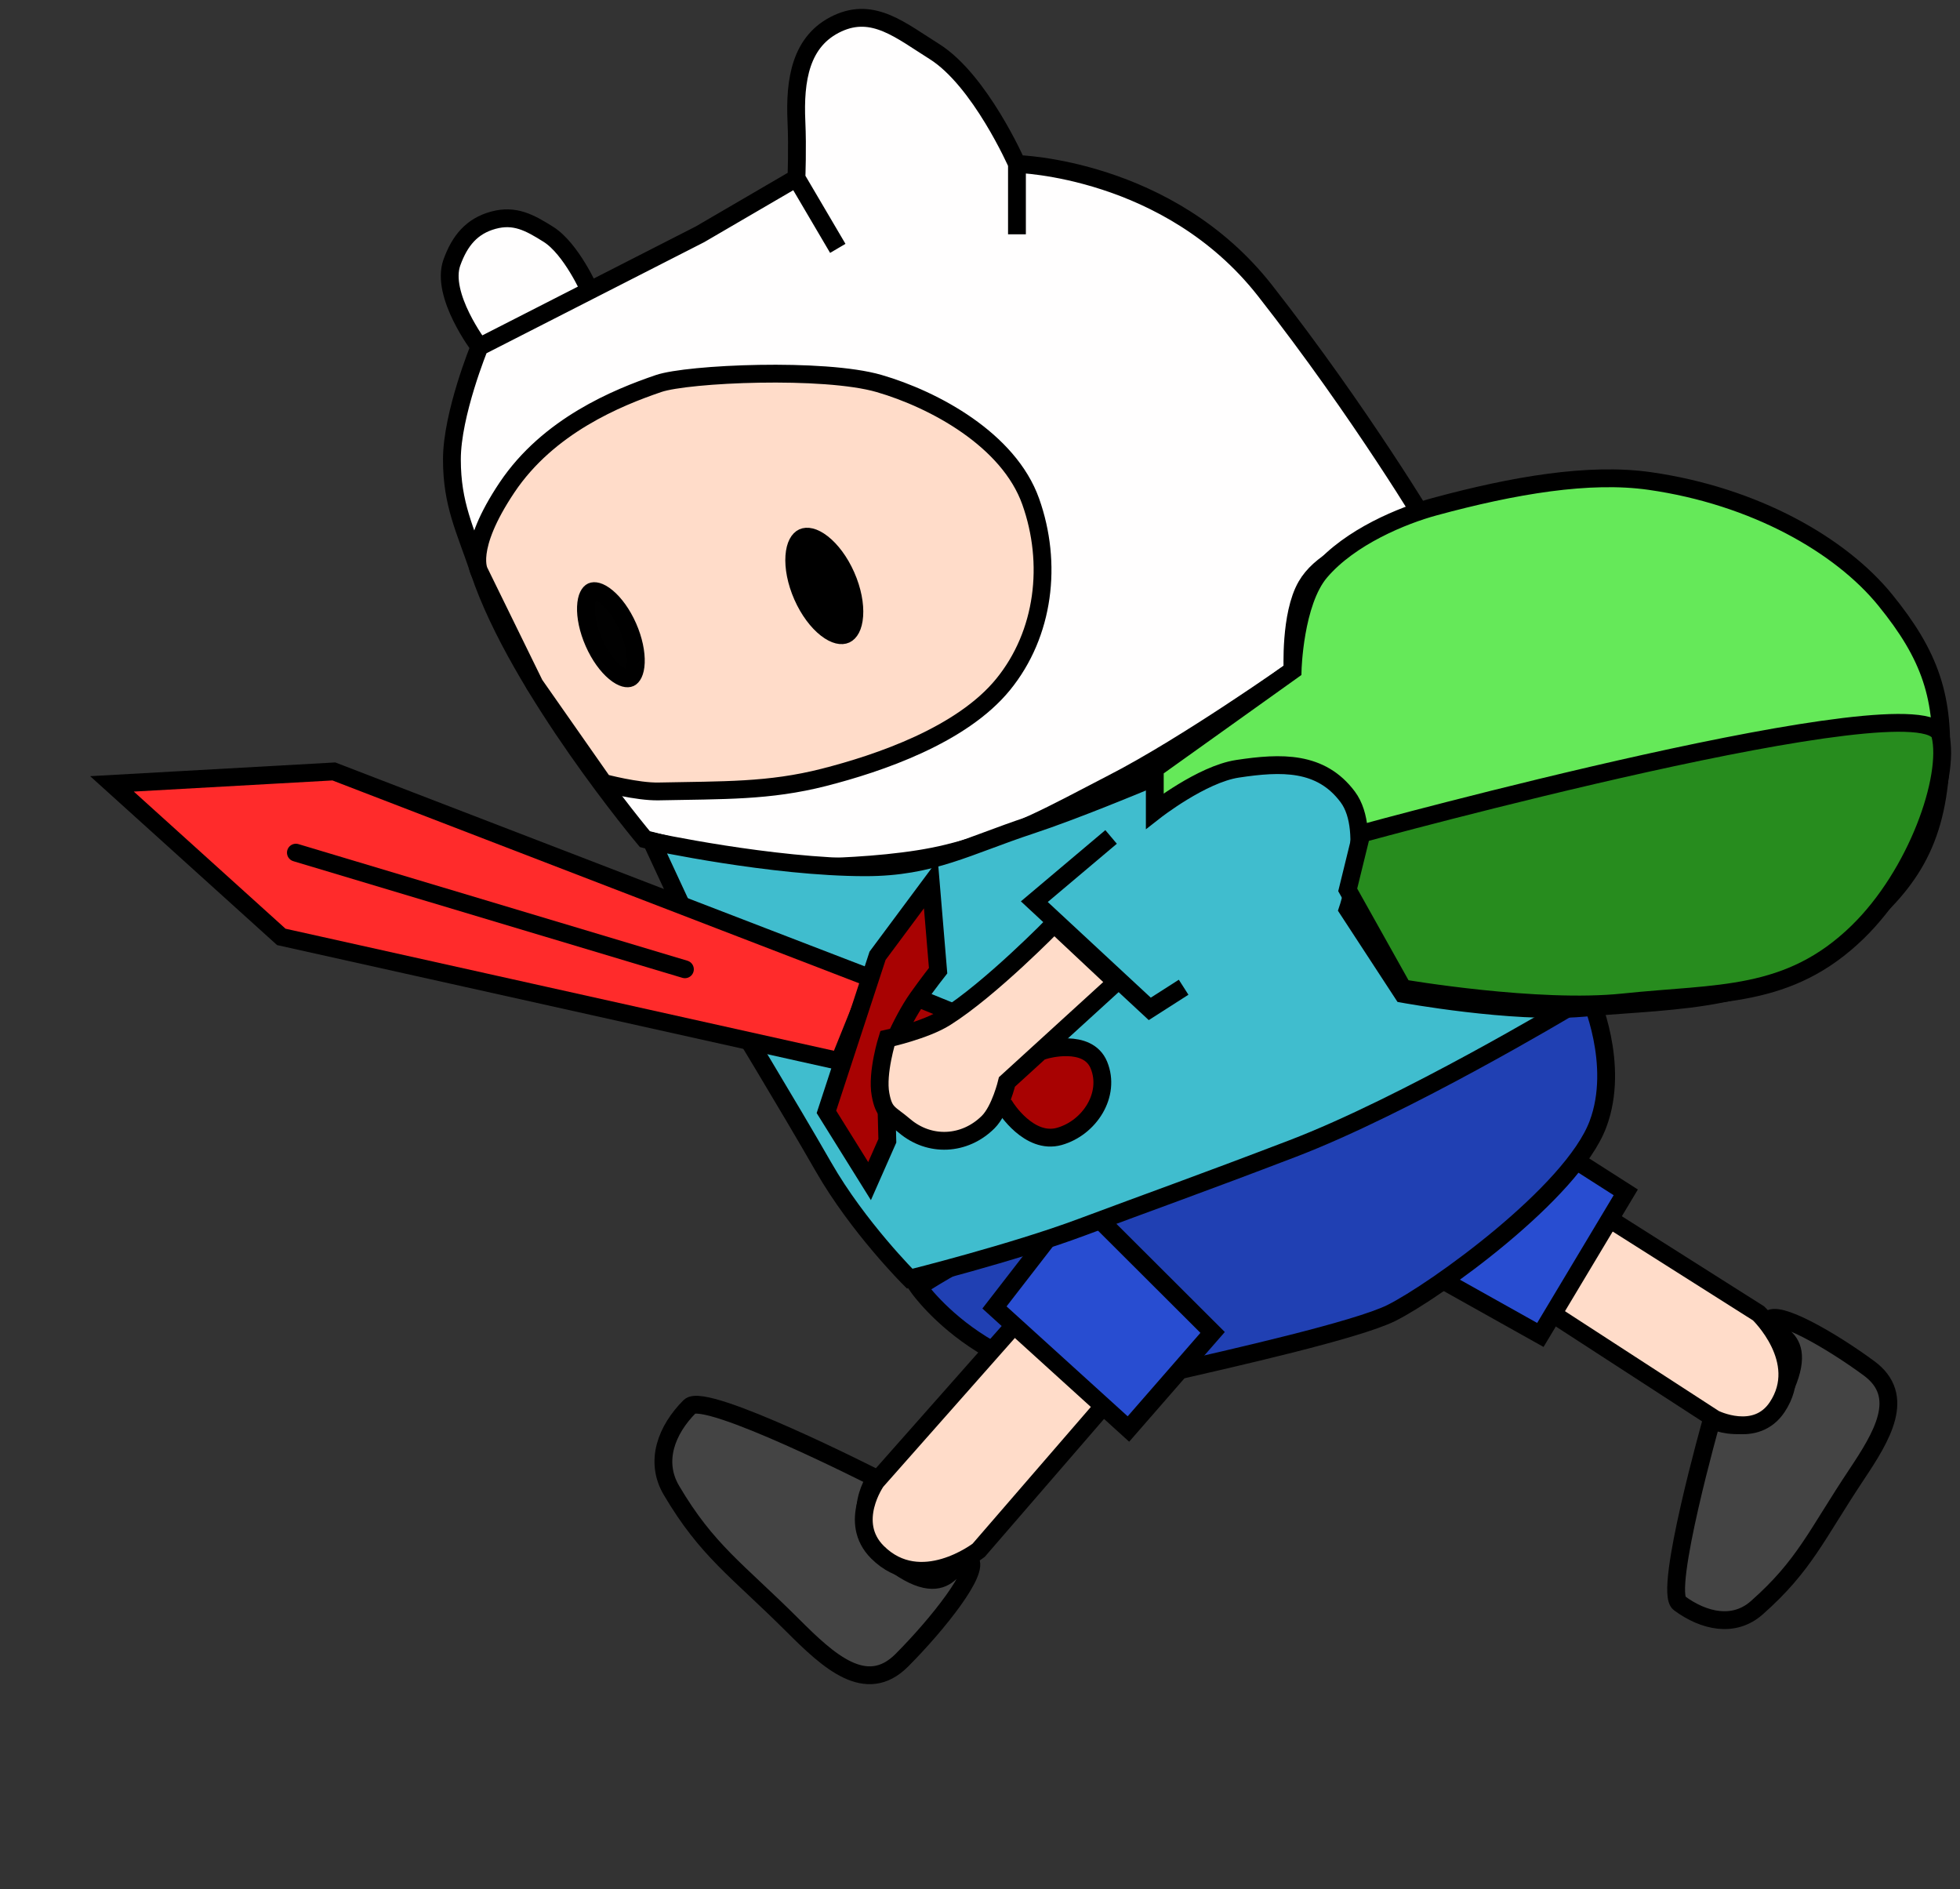 <svg width="110" height="106" viewBox="0 0 110 106" fill="none" xmlns="http://www.w3.org/2000/svg">
<rect x="0" y="0" width="110" height="106" fill="#333333" stroke="none"/>
<g transform="translate(110 0) scale(-1 1)">
<path d="M5.103 76.781C7.26 75.192 10.319 73.443 10.744 74.081C11.32 74.947 8.33 74.404 9.758 77.746C11.186 81.087 13.933 79.671 13.933 79.671C13.933 79.671 16.652 89.293 15.747 89.96C14.369 90.975 12.687 91.348 11.406 90.216C8.721 87.845 8.064 86.132 5.811 82.749C4.384 80.606 2.984 78.343 5.103 76.781Z" fill="#444444" stroke="black"/>
<path d="M11.306 73.696L19.963 68.215L23.398 73.373L13.776 79.614C13.776 79.614 11.469 80.771 10.26 78.956C8.522 76.346 11.306 73.696 11.306 73.696Z" fill="#FFDCC9" stroke="black"/>
<path d="M18.758 66.906L24.361 63.327L29.759 71.432L23.551 74.907L18.758 66.906Z" fill="#284DD1" stroke="black"/>
<path d="M44.462 77.041C53.636 79.147 58.464 72.229 58.464 72.229C58.464 72.229 53.636 68.86 41.082 64.047C36.901 62.444 20.802 55.865 20.802 55.865C20.802 55.865 19.052 59.716 20.32 63.084C21.768 66.935 29.465 72.455 31.908 73.672C33.839 74.635 40.901 76.224 44.462 77.041Z" fill="#2040B3" stroke="black"/>
<path d="M29.722 29.722C29.722 29.722 33.59 23.211 39.004 16.305C44.418 9.399 52.926 9.201 52.926 9.201C52.926 9.201 54.992 4.498 57.567 2.887C59.442 1.715 60.977 0.386 62.981 1.309C65.078 2.275 65.409 4.489 65.302 6.834C65.235 8.294 65.302 9.991 65.302 9.991L70.716 13.148L76.903 16.305C76.903 16.305 77.938 13.956 79.224 13.148C80.284 12.481 81.115 12.029 82.318 12.358C83.52 12.688 84.195 13.499 84.638 14.726C85.299 16.555 83.091 19.462 83.091 19.462C83.091 19.462 84.638 23.234 84.638 25.776C84.638 28.317 83.898 29.685 83.091 32.09C80.892 38.642 73.81 47.085 73.81 47.085L67.622 48.664C67.622 48.664 60.912 48.9 56.793 47.875C52.979 46.925 51.018 45.732 47.512 43.928C43.395 41.811 37.457 37.614 37.457 37.614C37.457 37.614 37.616 34.494 36.683 32.879C35.174 30.263 29.722 29.722 29.722 29.722Z" fill="#FFFEFE"/>
<path d="M52.926 9.201V13.148M52.926 9.201C52.926 9.201 54.992 4.498 57.567 2.887C59.442 1.715 60.977 0.386 62.981 1.309C65.078 2.275 65.409 4.489 65.302 6.834C65.235 8.294 65.302 9.991 65.302 9.991M52.926 9.201C52.926 9.201 44.418 9.399 39.004 16.305C33.59 23.211 29.722 29.722 29.722 29.722C29.722 29.722 35.174 30.263 36.683 32.879C37.616 34.494 37.457 37.614 37.457 37.614C37.457 37.614 43.395 41.811 47.512 43.928C51.018 45.732 52.979 46.925 56.793 47.875C60.912 48.9 67.622 48.664 67.622 48.664L73.81 47.085C73.81 47.085 80.892 38.642 83.091 32.09C83.898 29.685 84.638 28.317 84.638 25.776C84.638 23.234 83.091 19.462 83.091 19.462M62.981 13.937L65.302 9.991M65.302 9.991L70.716 13.148L76.903 16.305M76.903 16.305C76.903 16.305 77.938 13.956 79.224 13.148C80.284 12.481 81.115 12.029 82.318 12.358C83.52 12.688 84.195 13.499 84.638 14.726C85.299 16.555 83.091 19.462 83.091 19.462M76.903 16.305L83.091 19.462" stroke="black"/>
<path d="M60.661 21.52C63.755 20.621 71.395 20.962 73.036 21.52C75.357 22.31 79.224 23.888 81.546 27.354C83.867 30.82 83.092 32.089 83.092 32.089L79.999 38.403L76.131 43.928C76.131 43.928 74.245 44.434 73.037 44.409C69.4 44.332 66.849 44.409 63.756 43.619C60.663 42.83 56.02 41.252 53.701 38.403C51.382 35.555 50.922 31.609 52.154 28.143C53.386 24.677 57.567 22.419 60.661 21.52Z" fill="#FFDCC9" stroke="black"/>
<path d="M64.962 33.44C64.601 34.258 64.109 34.894 63.628 35.27C63.128 35.661 62.753 35.695 62.54 35.597C62.327 35.5 62.103 35.191 62.058 34.549C62.014 33.933 62.154 33.135 62.515 32.317C62.875 31.5 63.367 30.863 63.848 30.487C64.349 30.096 64.724 30.062 64.937 30.16C65.15 30.258 65.374 30.567 65.419 31.208C65.462 31.825 65.322 32.623 64.962 33.44Z" fill="black" stroke="black"/>
<path d="M76.672 36.055C76.346 36.795 75.912 37.375 75.498 37.72C75.056 38.088 74.77 38.094 74.648 38.038C74.527 37.982 74.341 37.76 74.317 37.179C74.296 36.633 74.433 35.917 74.759 35.177C75.086 34.437 75.519 33.857 75.934 33.512C76.376 33.144 76.662 33.139 76.783 33.194C76.905 33.25 77.091 33.472 77.114 34.053C77.136 34.599 76.998 35.315 76.672 36.055Z" fill="#010101" stroke="black"/>
<path d="M59.391 93.164C57.352 91.12 54.986 88.121 55.577 87.53C56.381 86.729 56.34 90.106 59.58 87.884C62.82 85.663 60.858 82.939 60.858 82.939C60.858 82.939 70.434 78.066 71.29 78.923C72.593 80.229 73.278 81.995 72.321 83.619C70.316 87.023 68.642 88.079 65.503 91.211C63.515 93.195 61.395 95.173 59.391 93.164Z" fill="#444444" stroke="black"/>
<path d="M55.076 86.991L47.826 78.609L52.611 73.834L60.826 83.122C60.826 83.122 62.44 85.416 60.756 87.096C58.335 89.512 55.076 86.991 55.076 86.991Z" fill="#FFDCC9" stroke="black"/>
<path d="M46.67 80.185L41.945 74.766L49.465 67.263L54.188 73.364L46.67 80.185Z" fill="#284DD1" stroke="black"/>
<path d="M37.457 64.449C31.132 62.03 21.987 56.556 21.987 56.556L25.855 48.664L35.91 39.982L45.965 43.928C45.965 43.928 49.697 45.487 52.152 46.296C55.708 47.467 57.697 48.664 61.434 48.664C66.673 48.664 73.433 47.203 73.433 47.203L69.087 56.556C69.087 56.556 65.794 61.97 63.776 65.491C61.844 68.86 58.947 71.748 58.947 71.748C58.947 71.748 53.153 70.304 49.29 68.86C45.428 67.416 42.74 66.47 37.457 64.449Z" fill="#40BDCE" stroke="black"/>
<path d="M17.422 26.989C20.802 26.508 25.022 27.22 29.493 28.433C31.267 28.914 34.235 30.121 35.908 32.089C37.36 33.799 37.455 37.614 37.455 37.614L45.19 43.139V45.507C45.19 45.507 42.553 43.442 40.549 43.139C38.085 42.766 35.871 42.696 34.361 44.717C32.897 46.679 34.361 51.031 34.361 51.031L31.267 55.767C31.267 55.767 25.125 56.889 21.212 56.556C15.367 56.059 11.166 56.257 6.516 52.61C3.063 49.901 1.402 47.574 1.102 43.139C0.832 39.142 1.69 36.752 4.196 33.668C6.703 30.583 11.532 27.828 17.422 26.989Z" fill="#65E959" stroke="black"/>
<path d="M33.589 46.776C33.589 46.776 1.877 38.095 1.104 41.252C0.524 43.619 2.415 49.062 5.745 52.301C9.619 56.07 13.569 55.686 18.893 56.247C23.71 56.755 31.269 55.458 31.269 55.458L34.363 49.933L33.589 46.776Z" fill="#278C1E" stroke="black"/>
<path d="M91.263 43.287L61.032 54.928L62.893 59.542L94.213 52.571L103.716 43.985L91.263 43.287Z" fill="#FF2B2B" stroke="black"/>
<path d="M57.351 54.466L57.757 49.607L60.749 53.631L63.619 62.39L61.198 66.275L60.2 64.013L60.314 59.594L53.567 62.132C53.567 62.132 52.244 64.245 50.547 63.766C48.85 63.286 47.646 61.419 48.328 59.761C48.958 58.23 51.329 58.916 51.329 58.916L58.496 56.002C57.898 55.159 57.351 54.466 57.351 54.466Z" fill="#A80202"/>
<path d="M60.314 59.594L60.2 64.013L61.198 66.275L63.619 62.39L60.749 53.631L57.757 49.607L57.351 54.466C57.351 54.466 57.898 55.159 58.496 56.002M60.314 59.594L53.567 62.132C53.567 62.132 52.244 64.245 50.547 63.766C48.85 63.286 47.646 61.419 48.328 59.761C48.958 58.23 51.329 58.916 51.329 58.916L58.496 56.002M60.314 59.594C60.314 59.594 59.475 57.381 58.496 56.002" stroke="black"/>
<path d="M71.561 54.389L93.394 47.844" stroke="black" stroke-linecap="round"/>
<path d="M56.938 57.094C54.402 55.5 50.837 51.84 50.837 51.84L47.348 55.11L53.487 60.709C53.487 60.709 53.857 62.283 54.543 62.964C55.861 64.274 57.834 64.372 59.241 63.172C60.076 62.461 60.383 62.505 60.583 61.413C60.806 60.201 60.199 58.278 60.199 58.278C60.199 58.278 58.089 57.818 56.938 57.094Z" fill="#FFDCC9" stroke="black"/>
<path d="M47.643 46.962L51.951 50.595L45.472 56.611L43.572 55.396" stroke="black"/>
</g>
</svg>
